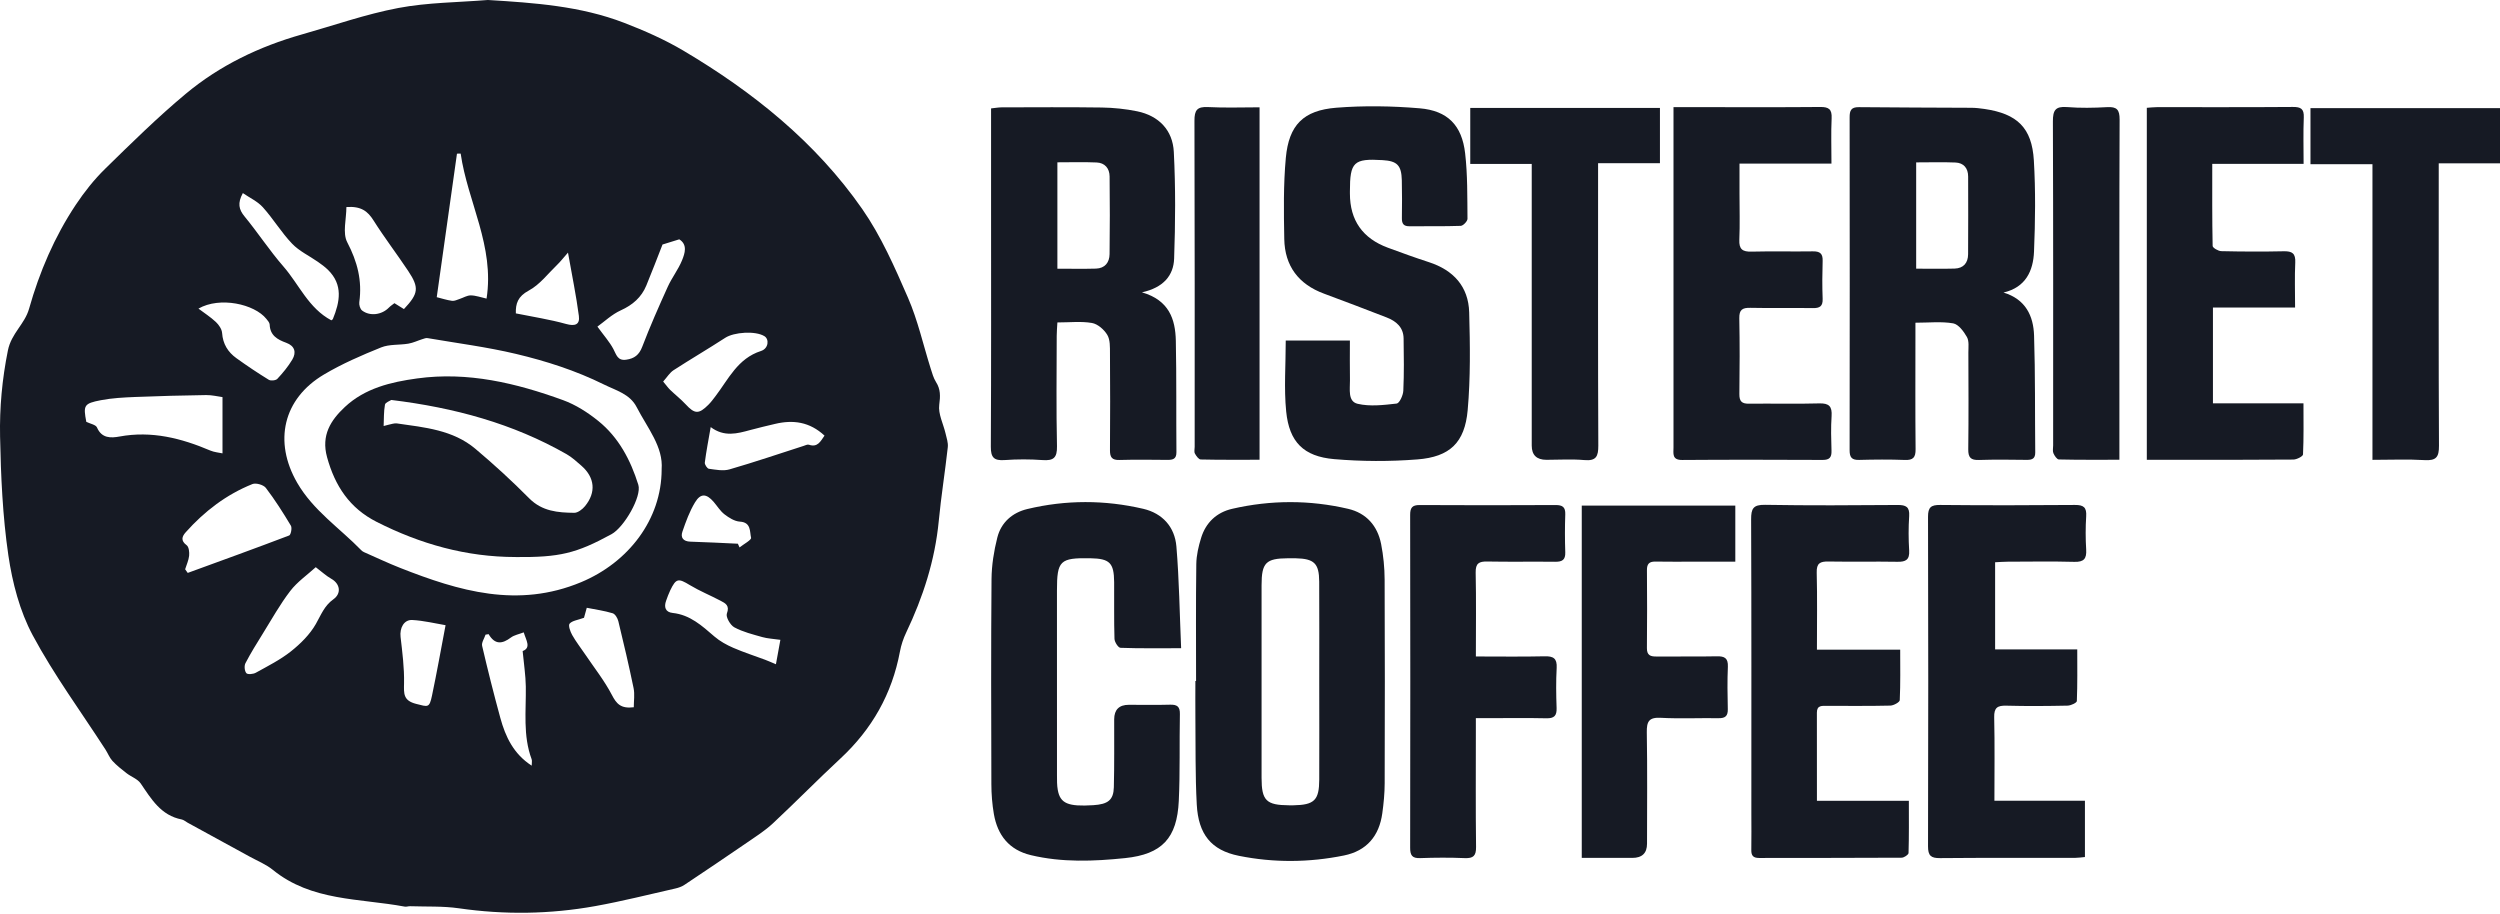 <svg width="175" height="64" viewBox="0 0 175 64" fill="none" xmlns="http://www.w3.org/2000/svg">
<g clip-path="url(#clip0_607_2636)">
<path d="M34.166 -0C37.413 0.2 40.632 0.42 43.686 1.596C45.112 2.144 46.528 2.771 47.84 3.547C52.714 6.436 57.094 9.949 60.353 14.626C61.675 16.524 62.629 18.703 63.558 20.838C64.248 22.423 64.625 24.142 65.149 25.801C65.251 26.121 65.343 26.46 65.519 26.74C65.846 27.255 65.828 27.728 65.747 28.337C65.663 28.973 66.031 29.666 66.188 30.337C66.263 30.657 66.381 30.994 66.345 31.308C66.155 33.031 65.878 34.744 65.713 36.47C65.448 39.225 64.614 41.8 63.43 44.284C63.232 44.701 63.08 45.155 62.996 45.608C62.442 48.574 61.036 51.048 58.827 53.099C57.23 54.581 55.704 56.142 54.11 57.629C53.564 58.14 52.919 58.549 52.299 58.976C50.847 59.974 49.385 60.958 47.919 61.935C47.73 62.06 47.501 62.145 47.278 62.194C45.408 62.618 43.546 63.089 41.661 63.428C38.498 63.997 35.319 64.042 32.126 63.581C31.005 63.419 29.852 63.475 28.714 63.435C28.584 63.43 28.45 63.486 28.327 63.463C25.177 62.874 21.808 63.096 19.099 60.89C18.624 60.505 18.028 60.266 17.483 59.967C16.032 59.171 14.579 58.379 13.127 57.584C12.991 57.509 12.863 57.39 12.717 57.362C11.264 57.08 10.594 55.936 9.848 54.841C9.631 54.524 9.178 54.374 8.855 54.121C8.511 53.854 8.164 53.58 7.871 53.263C7.665 53.039 7.552 52.731 7.385 52.472C5.666 49.812 3.777 47.246 2.287 44.465C1.383 42.775 0.866 40.788 0.585 38.873C0.184 36.131 0.061 33.335 0.005 30.558C-0.036 28.548 0.147 26.544 0.553 24.531C0.796 23.326 1.728 22.698 2.036 21.608C2.762 19.038 3.813 16.578 5.299 14.344C5.899 13.442 6.586 12.574 7.357 11.818C9.193 10.021 11.031 8.21 13.003 6.567C15.381 4.584 18.148 3.256 21.133 2.411C23.38 1.776 25.599 0.992 27.885 0.559C29.94 0.17 32.068 0.17 34.163 -0.002L34.166 -0ZM46.314 32.857C46.444 31.288 45.321 29.96 44.567 28.5C44.091 27.575 43.137 27.341 42.269 26.912C40.298 25.937 38.229 25.275 36.118 24.773C34.082 24.289 31.994 24.022 29.929 23.668C29.82 23.649 29.693 23.699 29.581 23.735C29.25 23.839 28.928 23.997 28.589 24.055C27.954 24.163 27.257 24.086 26.68 24.319C25.313 24.87 23.945 25.464 22.681 26.213C19.814 27.911 19.135 30.908 20.804 33.796C21.927 35.737 23.778 36.963 25.293 38.52C25.346 38.575 25.415 38.622 25.485 38.652C26.328 39.023 27.162 39.419 28.019 39.756C32.135 41.377 36.251 42.6 40.681 40.751C43.986 39.37 46.311 36.368 46.316 32.861L46.314 32.857ZM15.575 27.797C15.238 27.752 14.833 27.649 14.429 27.655C12.771 27.68 11.112 27.721 9.456 27.789C8.655 27.822 7.844 27.863 7.061 28.014C5.868 28.245 5.822 28.372 6.041 29.529C6.316 29.665 6.706 29.729 6.789 29.923C7.121 30.697 7.768 30.666 8.366 30.557C10.61 30.143 12.686 30.672 14.724 31.539C15.007 31.659 15.33 31.681 15.575 31.736V27.797ZM12.956 39.843L13.141 40.104C15.511 39.239 17.884 38.382 20.242 37.483C20.36 37.438 20.457 36.959 20.364 36.801C19.82 35.892 19.25 34.992 18.609 34.152C18.445 33.938 17.917 33.785 17.669 33.885C15.842 34.619 14.309 35.792 13.002 37.257C12.73 37.562 12.639 37.847 13.066 38.166C13.225 38.285 13.264 38.658 13.239 38.903C13.206 39.223 13.058 39.532 12.96 39.846L12.956 39.843ZM30.574 20.803C30.898 20.884 31.267 21.005 31.643 21.059C31.81 21.084 31.998 20.983 32.172 20.927C32.435 20.842 32.694 20.675 32.952 20.677C33.3 20.68 33.647 20.811 34.059 20.902C34.633 17.233 32.731 14.125 32.247 10.75L31.988 10.756C31.521 14.072 31.053 17.387 30.572 20.802L30.574 20.803ZM24.248 14.493C24.248 15.335 23.967 16.311 24.308 16.961C25.017 18.317 25.36 19.646 25.151 21.147C25.124 21.336 25.207 21.631 25.348 21.737C25.9 22.157 26.726 22.039 27.218 21.537C27.338 21.414 27.488 21.319 27.61 21.222C27.865 21.38 28.075 21.511 28.275 21.636C29.299 20.547 29.357 20.143 28.569 18.959C27.777 17.77 26.906 16.633 26.144 15.426C25.744 14.792 25.284 14.42 24.25 14.493H24.248ZM22.103 39.703C21.505 40.248 20.809 40.729 20.318 41.368C19.599 42.305 19.019 43.351 18.393 44.358C17.972 45.038 17.547 45.717 17.18 46.426C17.085 46.611 17.117 46.971 17.245 47.121C17.336 47.228 17.725 47.193 17.909 47.09C18.748 46.625 19.619 46.187 20.364 45.597C21.037 45.063 21.689 44.416 22.109 43.681C22.468 43.051 22.701 42.403 23.335 41.952C23.925 41.532 23.8 40.857 23.191 40.515C22.84 40.317 22.535 40.032 22.103 39.704V39.703ZM13.892 21.603C14.302 21.912 14.741 22.192 15.113 22.541C15.32 22.737 15.528 23.041 15.547 23.31C15.6 24.078 15.956 24.647 16.549 25.073C17.286 25.603 18.042 26.11 18.815 26.585C18.955 26.671 19.305 26.635 19.413 26.52C19.8 26.106 20.169 25.659 20.459 25.175C20.762 24.667 20.637 24.214 20.034 23.994C19.421 23.771 18.904 23.482 18.877 22.718C18.872 22.582 18.74 22.442 18.645 22.321C17.814 21.283 15.389 20.742 13.89 21.603H13.892ZM46.422 26.709C46.65 26.982 46.768 27.154 46.917 27.296C47.27 27.636 47.66 27.941 47.993 28.298C48.628 28.986 48.912 29.009 49.587 28.334C49.77 28.152 49.926 27.941 50.082 27.735C50.997 26.537 51.637 25.092 53.267 24.57C53.799 24.4 53.86 23.747 53.509 23.532C52.875 23.143 51.382 23.246 50.763 23.649C49.57 24.424 48.341 25.142 47.148 25.915C46.881 26.088 46.701 26.396 46.422 26.707V26.709ZM34.201 44.39L33.988 44.426C33.903 44.69 33.696 44.98 33.749 45.211C34.143 46.901 34.566 48.585 35.024 50.258C35.383 51.569 35.945 52.772 37.219 53.597C37.219 53.394 37.255 53.255 37.214 53.145C36.597 51.487 36.832 49.766 36.807 48.06C36.796 47.273 36.671 46.487 36.585 45.575C37.199 45.339 36.829 44.827 36.661 44.265C36.326 44.396 35.999 44.452 35.764 44.627C35.169 45.072 34.654 45.16 34.201 44.388V44.39ZM23.194 22.423C23.262 22.37 23.291 22.359 23.299 22.338C23.794 21.127 24.027 19.935 22.954 18.885C22.742 18.678 22.497 18.5 22.253 18.329C21.647 17.906 20.945 17.58 20.445 17.056C19.695 16.272 19.129 15.317 18.401 14.509C18.031 14.097 17.48 13.847 16.999 13.516C16.615 14.223 16.716 14.664 17.121 15.154C18.061 16.297 18.874 17.547 19.845 18.66C20.941 19.919 21.596 21.576 23.194 22.423V22.423ZM57.717 30.494C56.672 29.524 55.514 29.373 54.255 29.673C53.675 29.81 53.094 29.946 52.519 30.102C51.609 30.349 50.703 30.611 49.749 29.896C49.592 30.805 49.438 31.589 49.337 32.379C49.32 32.517 49.504 32.796 49.621 32.814C50.099 32.878 50.62 32.985 51.064 32.857C52.805 32.354 54.522 31.769 56.249 31.214C56.373 31.175 56.519 31.096 56.622 31.13C57.233 31.342 57.436 30.894 57.717 30.494V30.494ZM46.377 17.114C46.005 18.059 45.64 19.029 45.243 19.985C44.9 20.814 44.287 21.347 43.454 21.725C42.828 22.009 42.303 22.517 41.819 22.863C42.279 23.496 42.668 23.93 42.935 24.43C43.148 24.828 43.227 25.267 43.835 25.179C44.4 25.098 44.736 24.852 44.956 24.275C45.499 22.854 46.116 21.459 46.743 20.074C47.031 19.438 47.477 18.873 47.74 18.229C47.944 17.728 48.142 17.127 47.549 16.753C47.104 16.891 46.725 17.008 46.377 17.116V17.114ZM44.365 49.508C44.365 49.06 44.44 48.597 44.351 48.168C44.028 46.6 43.661 45.039 43.283 43.482C43.232 43.272 43.062 42.981 42.885 42.928C42.301 42.751 41.689 42.667 41.074 42.545C40.977 42.897 40.904 43.164 40.88 43.245C40.438 43.407 40.054 43.445 39.872 43.656C39.764 43.781 39.919 44.213 40.053 44.451C40.318 44.921 40.654 45.35 40.957 45.798C41.592 46.74 42.309 47.642 42.831 48.644C43.148 49.252 43.446 49.623 44.365 49.508V49.508ZM54.624 44.788C54.121 44.715 53.729 44.701 53.362 44.596C52.696 44.407 52.005 44.238 51.403 43.913C51.12 43.76 50.792 43.184 50.881 42.948C51.095 42.384 50.781 42.231 50.439 42.052C49.729 41.677 48.978 41.372 48.292 40.959C47.482 40.467 47.329 40.471 46.917 41.324C46.804 41.557 46.718 41.802 46.63 42.045C46.462 42.498 46.581 42.853 47.084 42.906C48.308 43.036 49.14 43.807 50.011 44.557C50.394 44.886 50.862 45.144 51.329 45.347C52.054 45.663 52.811 45.903 53.553 46.181C53.782 46.267 54.007 46.369 54.315 46.498C54.424 45.898 54.514 45.399 54.627 44.786L54.624 44.788ZM31.19 43.764C30.477 43.645 29.674 43.445 28.865 43.4C28.271 43.367 27.968 43.963 28.04 44.585C28.164 45.663 28.305 46.748 28.283 47.827C28.269 48.557 28.222 49.041 29.131 49.272C29.957 49.481 30.054 49.577 30.239 48.697C30.574 47.107 30.858 45.508 31.19 43.762V43.764ZM39.759 17.683C39.411 18.079 39.228 18.318 39.013 18.524C38.362 19.151 37.786 19.925 37.016 20.338C36.243 20.752 36.089 21.255 36.109 21.937C37.311 22.182 38.487 22.36 39.623 22.677C40.251 22.852 40.602 22.727 40.521 22.115C40.336 20.7 40.045 19.299 39.759 17.683V17.683ZM51.651 38.06C51.69 38.147 51.729 38.233 51.768 38.321C52.054 38.091 52.611 37.796 52.575 37.643C52.475 37.221 52.591 36.56 51.791 36.514C51.42 36.492 51.026 36.242 50.714 36.003C50.413 35.772 50.205 35.419 49.951 35.125C49.449 34.549 49.043 34.516 48.651 35.166C48.269 35.798 48.01 36.514 47.768 37.218C47.624 37.635 47.83 37.9 48.324 37.916C49.434 37.949 50.544 38.01 51.654 38.06H51.651Z" fill="#161A24"/>
<path d="M140.251 20.48C141.794 20.947 142.34 22.114 142.385 23.488C142.474 26.213 142.439 28.942 142.467 31.669C142.471 32.094 142.262 32.194 141.887 32.191C140.769 32.178 139.651 32.161 138.535 32.198C137.957 32.219 137.77 32.033 137.778 31.445C137.807 29.186 137.793 26.926 137.786 24.666C137.786 24.303 137.846 23.88 137.686 23.594C137.465 23.204 137.095 22.701 136.722 22.635C135.898 22.492 135.031 22.59 134.08 22.59C134.08 22.96 134.08 23.266 134.08 23.571C134.08 26.195 134.065 28.819 134.091 31.442C134.098 32.022 133.92 32.22 133.336 32.197C132.272 32.156 131.204 32.166 130.139 32.194C129.623 32.208 129.471 32.013 129.473 31.513C129.484 23.744 129.484 15.977 129.474 8.209C129.474 7.737 129.576 7.495 130.118 7.501C132.742 7.531 135.367 7.528 137.99 7.545C138.301 7.547 138.613 7.583 138.921 7.628C141.202 7.965 142.234 8.94 142.37 11.229C142.496 13.35 142.468 15.489 142.381 17.614C142.326 18.957 141.803 20.113 140.249 20.477L140.251 20.48ZM134.133 18.807C135.064 18.807 135.942 18.826 136.819 18.801C137.444 18.784 137.764 18.404 137.767 17.795C137.778 15.982 137.776 14.169 137.77 12.355C137.768 11.776 137.462 11.401 136.883 11.376C135.984 11.339 135.083 11.367 134.132 11.367V18.809L134.133 18.807Z" fill="#161A24"/>
<path d="M79.938 20.464C81.835 21.013 82.276 22.34 82.308 23.852C82.361 26.449 82.328 29.05 82.35 31.649C82.355 32.134 82.102 32.195 81.713 32.192C80.595 32.181 79.477 32.167 78.359 32.198C77.831 32.214 77.694 32.002 77.698 31.511C77.716 29.25 77.714 26.99 77.698 24.728C77.695 24.292 77.716 23.785 77.51 23.441C77.288 23.071 76.841 22.679 76.438 22.609C75.684 22.478 74.889 22.571 74.017 22.571C73.999 22.912 73.97 23.212 73.97 23.512C73.967 26.084 73.931 28.658 73.989 31.23C74.007 32.055 73.74 32.261 72.972 32.205C72.093 32.141 71.201 32.142 70.322 32.205C69.582 32.256 69.353 32.031 69.358 31.267C69.389 25.576 69.375 19.885 69.375 14.192V7.589C69.66 7.559 69.884 7.517 70.105 7.515C72.444 7.511 74.785 7.492 77.124 7.526C77.95 7.539 78.788 7.625 79.597 7.79C81.124 8.104 82.091 9.116 82.167 10.636C82.294 13.119 82.276 15.617 82.189 18.103C82.148 19.281 81.441 20.132 79.939 20.463L79.938 20.464ZM74.017 18.809C74.96 18.809 75.839 18.829 76.715 18.803C77.343 18.784 77.663 18.375 77.67 17.788C77.694 15.974 77.692 14.161 77.672 12.348C77.666 11.784 77.338 11.396 76.762 11.373C75.864 11.334 74.965 11.362 74.017 11.362V18.809Z" fill="#161A24"/>
<path d="M83.725 47.668C83.725 44.94 83.705 42.21 83.741 39.483C83.749 38.87 83.896 38.244 84.077 37.655C84.406 36.581 85.163 35.867 86.252 35.617C88.95 34.996 91.668 34.989 94.365 35.617C95.648 35.916 96.43 36.81 96.68 38.09C96.838 38.9 96.921 39.739 96.924 40.565C96.946 45.322 96.941 50.078 96.927 54.835C96.925 55.533 96.857 56.236 96.761 56.93C96.544 58.515 95.67 59.56 94.081 59.883C91.635 60.381 89.161 60.399 86.725 59.908C84.778 59.518 83.886 58.392 83.774 56.321C83.663 54.273 83.699 52.216 83.677 50.164C83.668 49.331 83.677 48.501 83.677 47.668H83.727H83.725ZM92.347 47.718C92.347 45.382 92.357 43.044 92.344 40.707C92.338 39.439 91.99 39.109 90.708 39.08C90.527 39.075 90.344 39.077 90.163 39.078C88.609 39.089 88.311 39.386 88.31 40.97C88.305 45.461 88.305 49.955 88.31 54.447C88.31 56.043 88.636 56.358 90.229 56.371C90.333 56.371 90.436 56.371 90.541 56.371C92.002 56.346 92.343 56.016 92.347 54.575C92.355 52.29 92.349 50.005 92.347 47.718V47.718Z" fill="#161A24"/>
<path d="M90 23.835H94.493C94.493 24.778 94.48 25.701 94.497 26.624C94.508 27.233 94.327 28.099 95.034 28.266C95.901 28.47 96.863 28.352 97.768 28.249C97.962 28.227 98.218 27.672 98.232 27.354C98.288 26.135 98.271 24.913 98.252 23.691C98.24 22.906 97.731 22.479 97.056 22.218C95.601 21.658 94.147 21.095 92.684 20.557C90.895 19.899 89.933 18.615 89.899 16.73C89.865 14.836 89.835 12.929 90.008 11.047C90.221 8.751 91.235 7.723 93.546 7.54C95.478 7.387 97.444 7.419 99.375 7.581C101.338 7.747 102.334 8.774 102.559 10.727C102.734 12.243 102.709 13.785 102.724 15.315C102.726 15.485 102.423 15.804 102.251 15.81C101.057 15.854 99.861 15.824 98.665 15.838C98.248 15.843 98.126 15.656 98.132 15.27C98.145 14.386 98.148 13.502 98.127 12.62C98.102 11.57 97.801 11.27 96.783 11.209C94.755 11.087 94.494 11.336 94.494 13.391C94.494 13.443 94.494 13.496 94.494 13.547C94.494 15.421 95.381 16.686 97.155 17.341C98.106 17.691 99.058 18.039 100.023 18.351C101.742 18.909 102.793 20.057 102.843 21.867C102.905 24.147 102.94 26.446 102.737 28.714C102.534 30.985 101.488 31.981 99.222 32.159C97.289 32.311 95.323 32.305 93.392 32.139C91.251 31.955 90.246 30.938 90.033 28.806C89.872 27.193 90.002 25.551 90.002 23.836L90 23.835Z" fill="#161A24"/>
<path d="M82.681 45.375C81.121 45.375 79.773 45.396 78.431 45.347C78.278 45.341 78.02 44.943 78.014 44.719C77.973 43.395 78.001 42.069 77.99 40.743C77.979 39.397 77.677 39.103 76.328 39.078C74.193 39.041 73.987 39.239 73.987 41.341C73.987 45.657 73.987 49.972 73.989 54.287C73.989 54.624 73.985 54.968 74.045 55.298C74.216 56.246 74.766 56.474 76.527 56.363C77.558 56.299 77.945 56.005 77.969 55.109C78.009 53.523 77.989 51.938 77.993 50.351C77.996 49.676 78.338 49.337 79.019 49.336C79.981 49.336 80.945 49.356 81.905 49.328C82.395 49.314 82.603 49.458 82.592 49.984C82.553 52.011 82.611 54.042 82.515 56.064C82.394 58.663 81.35 59.799 78.757 60.067C76.563 60.294 74.348 60.383 72.163 59.861C70.636 59.497 69.831 58.468 69.571 56.984C69.453 56.297 69.398 55.59 69.396 54.892C69.382 50.108 69.367 45.325 69.407 40.541C69.415 39.567 69.573 38.574 69.812 37.629C70.079 36.571 70.861 35.883 71.916 35.631C74.613 34.986 77.331 34.988 80.028 35.617C81.38 35.933 82.234 36.893 82.348 38.25C82.543 40.573 82.573 42.909 82.679 45.375H82.681Z" fill="#161A24"/>
<path d="M150.275 7.547C150.524 7.53 150.752 7.501 150.981 7.501C154.154 7.498 157.325 7.512 160.498 7.487C161.062 7.483 161.289 7.619 161.265 8.221C161.221 9.279 161.252 10.339 161.252 11.473H154.858C154.858 13.44 154.846 15.329 154.885 17.218C154.888 17.349 155.278 17.577 155.492 17.581C156.947 17.614 158.404 17.622 159.859 17.589C160.457 17.575 160.699 17.741 160.668 18.378C160.62 19.387 160.656 20.401 160.656 21.527H154.906V28.235H161.243C161.243 29.489 161.266 30.651 161.211 31.81C161.205 31.945 160.773 32.167 160.535 32.169C157.831 32.194 155.127 32.184 152.424 32.186C151.727 32.186 151.03 32.186 150.277 32.186V7.547H150.275Z" fill="#161A24"/>
<path d="M117.148 7.5C117.882 7.5 118.476 7.5 119.069 7.5C121.851 7.5 124.634 7.515 127.415 7.489C128.017 7.483 128.244 7.647 128.214 8.276C128.166 9.307 128.202 10.341 128.202 11.45H121.765C121.765 12.187 121.765 12.849 121.765 13.511C121.765 14.603 121.8 15.696 121.753 16.786C121.725 17.452 121.979 17.631 122.609 17.614C124.037 17.577 125.469 17.617 126.898 17.595C127.397 17.588 127.602 17.748 127.585 18.264C127.557 19.146 127.552 20.032 127.585 20.914C127.605 21.445 127.382 21.575 126.893 21.567C125.438 21.544 123.981 21.58 122.526 21.548C121.97 21.536 121.739 21.675 121.751 22.281C121.787 24.047 121.778 25.815 121.756 27.583C121.75 28.091 121.925 28.267 122.431 28.259C124.068 28.238 125.708 28.285 127.344 28.238C128.047 28.217 128.256 28.458 128.211 29.133C128.158 29.935 128.18 30.744 128.205 31.549C128.22 32.011 128.07 32.197 127.586 32.195C124.311 32.181 121.035 32.173 117.757 32.198C117.023 32.205 117.145 31.741 117.145 31.314C117.144 24.452 117.145 17.589 117.145 10.727C117.145 9.691 117.145 8.654 117.145 7.498L117.148 7.5Z" fill="#161A24"/>
<path d="M139.658 39.358V45.46H145.408C145.408 46.712 145.427 47.895 145.379 49.075C145.374 49.196 144.96 49.389 144.734 49.394C143.305 49.424 141.875 49.436 140.446 49.397C139.821 49.38 139.579 49.535 139.594 50.209C139.637 52.127 139.609 54.047 139.609 56.05H145.945V59.992C145.727 60.011 145.482 60.05 145.236 60.052C142.092 60.057 138.947 60.038 135.802 60.068C135.164 60.074 134.961 59.897 134.962 59.243C134.983 51.553 134.983 43.861 134.962 36.17C134.961 35.511 135.17 35.341 135.807 35.347C138.952 35.377 142.096 35.375 145.241 35.347C145.858 35.341 146.072 35.52 146.033 36.141C145.984 36.917 145.986 37.701 146.033 38.477C146.07 39.113 145.869 39.347 145.207 39.33C143.648 39.288 142.089 39.314 140.529 39.319C140.249 39.319 139.97 39.344 139.659 39.358H139.658Z" fill="#161A24"/>
<path d="M127.182 45.477H133.014C133.014 46.691 133.037 47.852 132.983 49.011C132.977 49.154 132.556 49.386 132.324 49.392C130.844 49.427 129.362 49.41 127.88 49.411C127.543 49.411 127.179 49.356 127.182 49.888C127.19 51.91 127.185 53.933 127.185 56.055H133.62C133.62 57.339 133.634 58.524 133.598 59.71C133.595 59.83 133.284 60.038 133.115 60.039C129.79 60.06 126.462 60.05 123.137 60.058C122.734 60.058 122.584 59.9 122.592 59.504C122.607 58.646 122.595 57.789 122.595 56.931C122.595 50.073 122.606 43.214 122.579 36.356C122.576 35.602 122.723 35.324 123.555 35.338C126.647 35.392 129.74 35.372 132.831 35.349C133.42 35.344 133.684 35.483 133.642 36.128C133.589 36.929 133.593 37.74 133.642 38.542C133.679 39.184 133.406 39.336 132.82 39.325C131.209 39.297 129.598 39.334 127.988 39.306C127.41 39.297 127.152 39.422 127.17 40.078C127.215 41.838 127.185 43.6 127.185 45.477H127.182Z" fill="#161A24"/>
<path d="M110.72 35.394H121.472V39.316C120.532 39.316 119.608 39.316 118.683 39.316C117.748 39.316 116.813 39.33 115.878 39.311C115.44 39.303 115.283 39.478 115.286 39.909C115.3 41.727 115.303 43.547 115.284 45.364C115.28 45.877 115.531 45.961 115.962 45.956C117.366 45.942 118.769 45.972 120.171 45.941C120.727 45.928 120.975 46.07 120.951 46.676C120.908 47.662 120.924 48.651 120.946 49.638C120.957 50.108 120.779 50.281 120.309 50.273C118.958 50.253 117.603 50.32 116.257 50.247C115.426 50.201 115.264 50.503 115.276 51.263C115.32 53.861 115.294 56.458 115.292 59.057C115.292 59.721 114.948 60.053 114.26 60.053C113.095 60.053 111.932 60.053 110.723 60.053V35.394H110.72Z" fill="#161A24"/>
<path d="M103.31 45.953C105.002 45.953 106.559 45.978 108.114 45.941C108.74 45.925 109.004 46.085 108.967 46.758C108.915 47.69 108.929 48.629 108.962 49.563C108.981 50.103 108.79 50.292 108.247 50.28C106.923 50.25 105.597 50.27 104.272 50.27C103.991 50.27 103.709 50.27 103.31 50.27C103.31 50.654 103.31 50.957 103.31 51.259C103.31 53.934 103.291 56.61 103.324 59.285C103.332 59.91 103.132 60.093 102.526 60.068C101.488 60.024 100.446 60.03 99.409 60.068C98.849 60.088 98.71 59.871 98.711 59.343C98.724 51.576 98.724 43.809 98.711 36.042C98.711 35.552 98.846 35.35 99.37 35.353C102.54 35.372 105.711 35.37 108.881 35.353C109.373 35.35 109.588 35.489 109.569 36.014C109.538 36.896 109.54 37.78 109.569 38.663C109.587 39.191 109.354 39.328 108.87 39.324C107.285 39.305 105.7 39.337 104.115 39.306C103.531 39.295 103.285 39.428 103.297 40.078C103.338 41.993 103.311 43.91 103.311 45.953H103.31Z" fill="#161A24"/>
<path d="M166.072 32.187V11.492H161.733V7.57H175V11.431H170.711V12.498C170.711 18.734 170.697 24.969 170.728 31.205C170.733 31.989 170.538 32.256 169.73 32.208C168.545 32.136 167.354 32.189 166.072 32.189V32.187Z" fill="#161A24"/>
<path d="M102.917 7.554H116.196V11.423H111.866C111.866 11.832 111.866 12.154 111.866 12.477C111.866 18.715 111.854 24.953 111.882 31.189C111.885 31.948 111.734 32.278 110.901 32.205C110.024 32.127 109.136 32.187 108.252 32.187C107.566 32.187 107.222 31.855 107.221 31.191C107.221 24.953 107.221 18.715 107.221 12.479V11.476H102.918V7.556L102.917 7.554Z" fill="#161A24"/>
<path d="M148.358 32.183C146.865 32.183 145.493 32.195 144.122 32.162C143.986 32.159 143.811 31.898 143.738 31.724C143.672 31.569 143.72 31.366 143.72 31.183C143.72 23.622 143.731 16.062 143.703 8.501C143.7 7.725 143.873 7.431 144.69 7.495C145.619 7.57 146.562 7.553 147.494 7.5C148.173 7.461 148.376 7.67 148.373 8.367C148.347 14.758 148.358 21.15 148.358 27.541C148.358 29.045 148.358 30.551 148.358 32.183Z" fill="#161A24"/>
<path d="M88.168 32.183C86.744 32.183 85.398 32.195 84.052 32.164C83.908 32.161 83.733 31.917 83.643 31.747C83.577 31.625 83.627 31.443 83.627 31.286C83.627 23.677 83.636 16.067 83.612 8.457C83.608 7.715 83.794 7.455 84.561 7.495C85.746 7.558 86.936 7.512 88.169 7.512V32.183H88.168Z" fill="#161A24"/>
<path d="M36.092 38.992C32.641 38.991 29.425 38.083 26.364 36.531C24.474 35.572 23.449 34.021 22.895 32.006C22.47 30.466 23.154 29.414 24.139 28.491C25.545 27.176 27.354 26.743 29.203 26.49C32.751 26.004 36.12 26.813 39.41 28.008C40.295 28.33 41.142 28.87 41.88 29.467C43.31 30.619 44.144 32.211 44.683 33.937C44.936 34.747 43.688 36.91 42.807 37.392C40.326 38.744 39.171 39.02 36.092 38.994V38.992ZM27.389 27.999C27.292 28.066 26.975 28.171 26.947 28.328C26.858 28.816 26.878 29.322 26.855 29.821C27.062 29.768 27.27 29.709 27.481 29.664C27.581 29.642 27.69 29.626 27.79 29.64C29.718 29.918 31.701 30.092 33.27 31.411C34.579 32.511 35.842 33.671 37.044 34.883C37.95 35.797 39.056 35.884 40.198 35.897C40.451 35.9 40.773 35.648 40.954 35.427C41.741 34.46 41.638 33.426 40.703 32.605C40.372 32.314 40.039 32.01 39.66 31.792C35.901 29.646 31.818 28.538 27.39 27.997L27.389 27.999Z" fill="#161A24"/>
</g>
<defs>
<clipPath id="clip0_607_2636">
<rect width="175" height="63.894" fill="white"/>
</clipPath>
</defs>
</svg>
